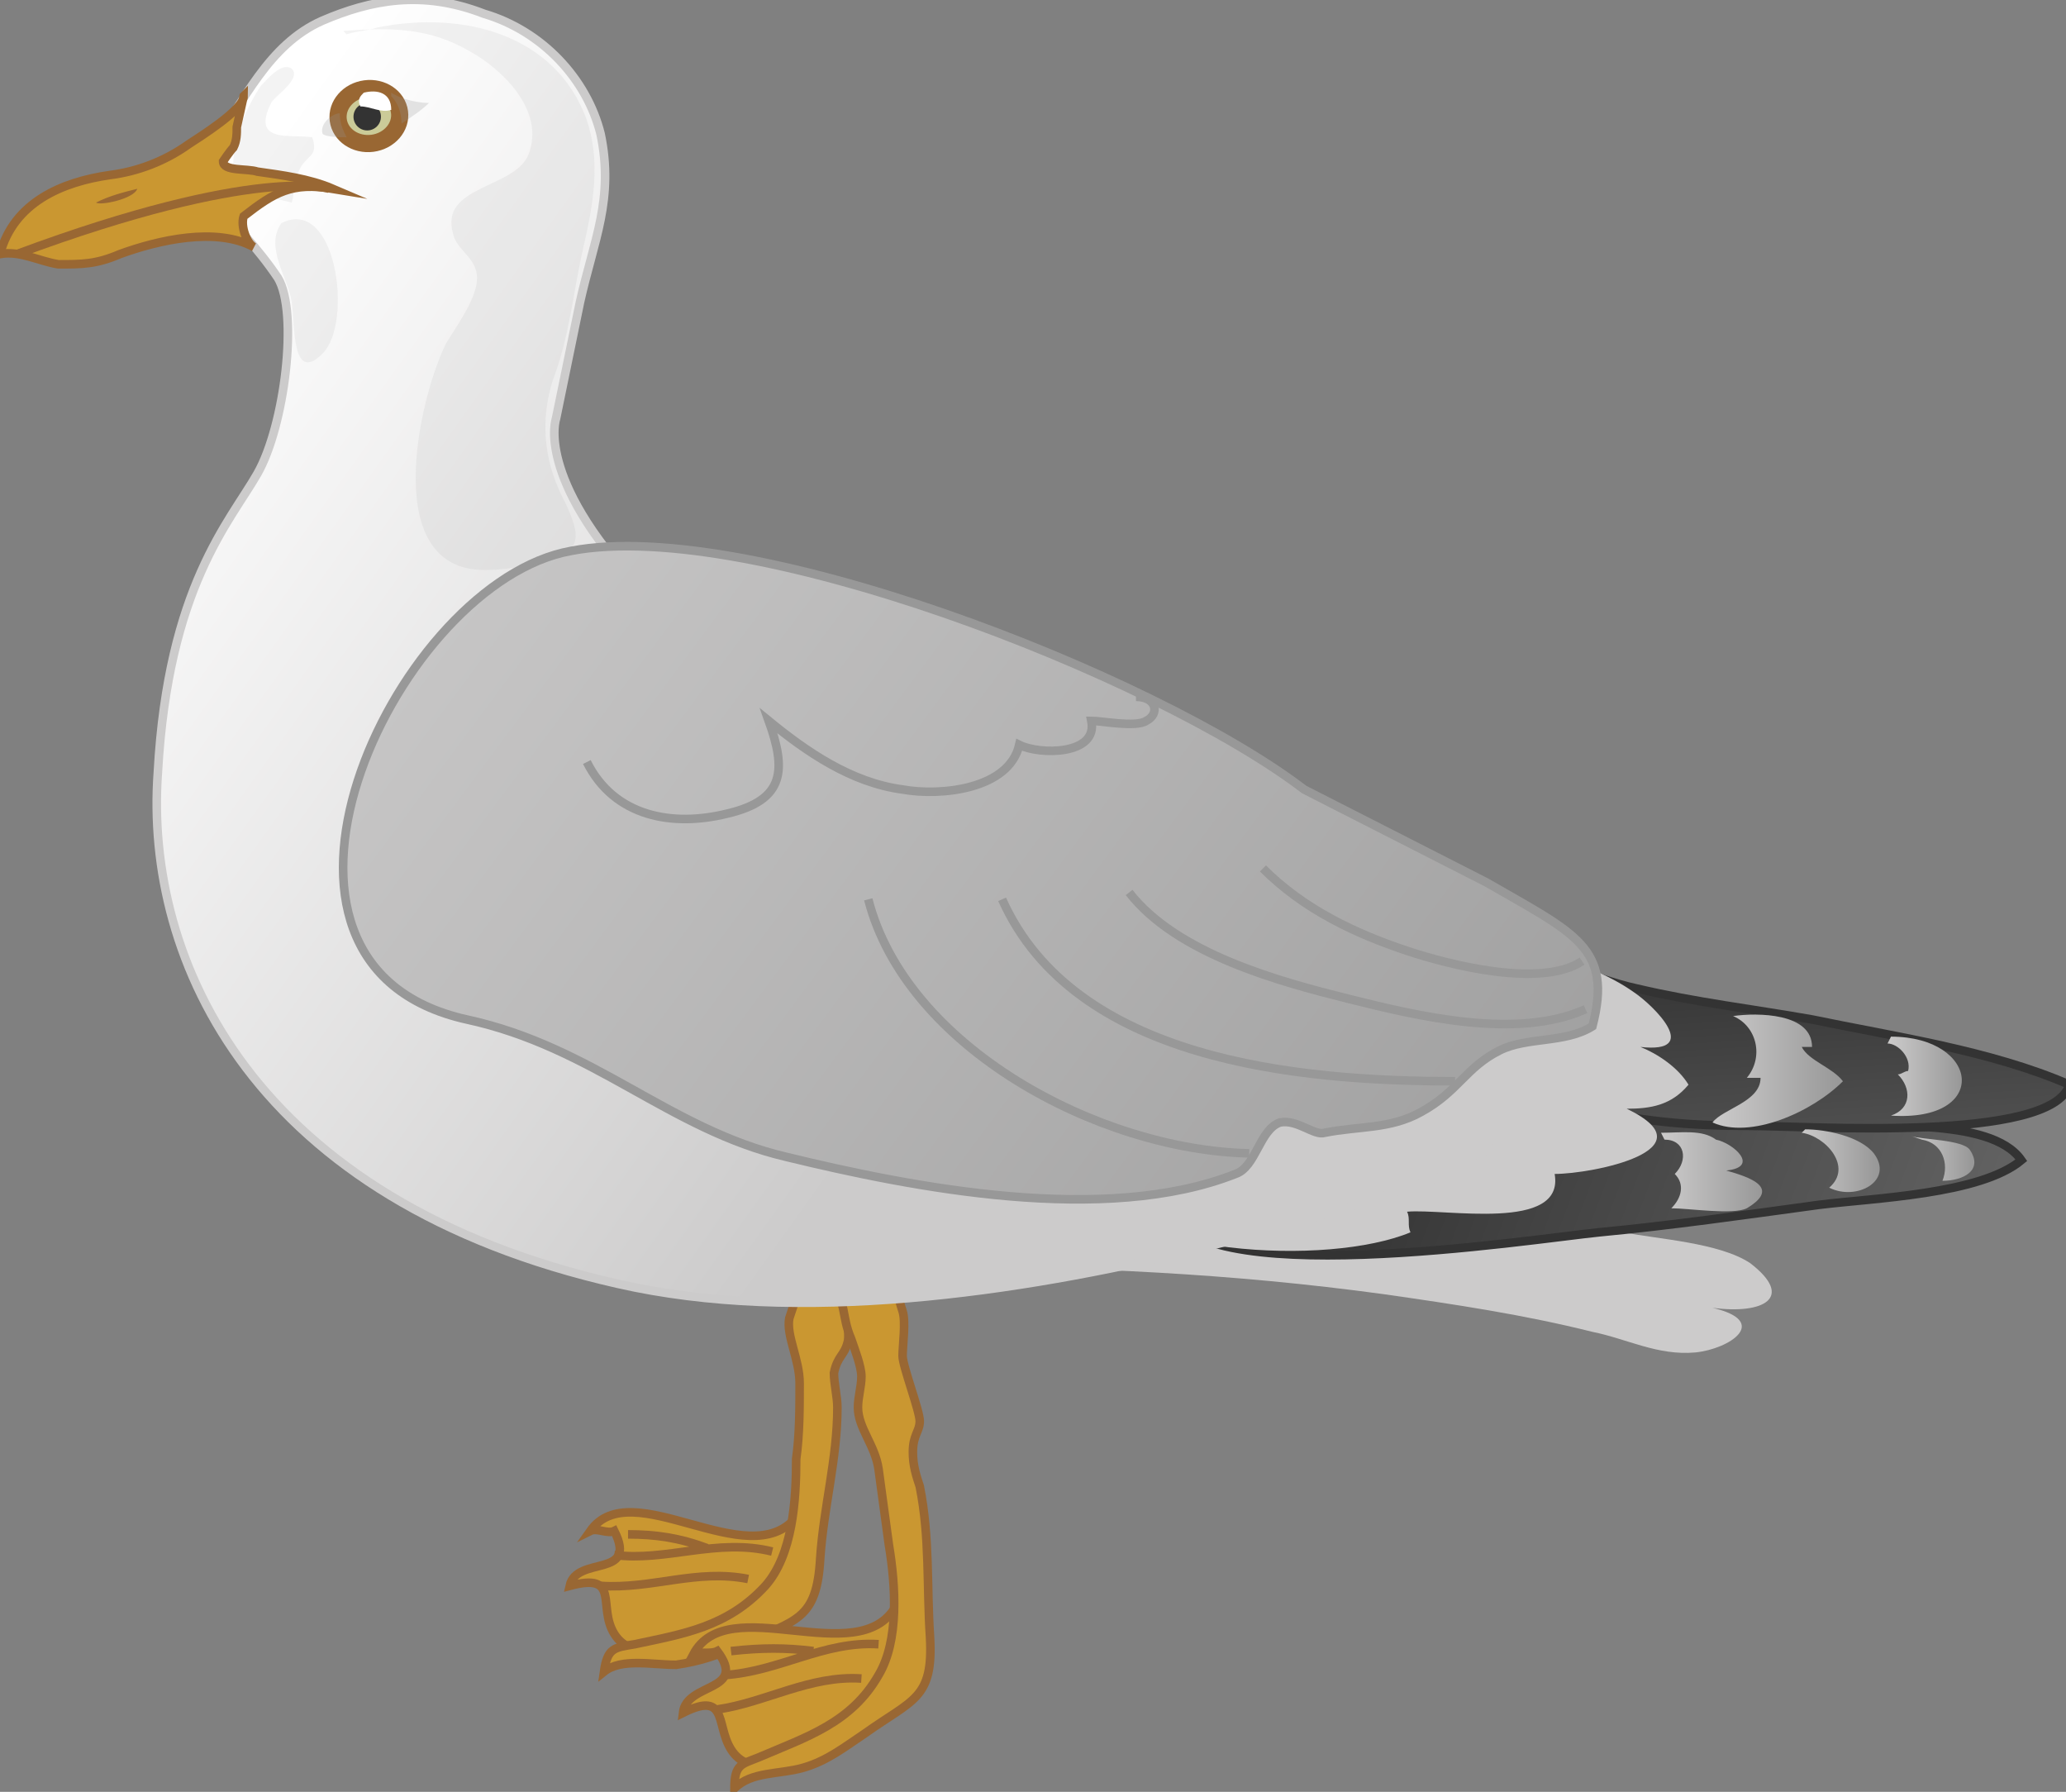 <svg xmlns="http://www.w3.org/2000/svg" version="1.0" viewBox="0 0 60.2 52.2"><rect x="0" y="0" width="60.2" height="52.2" fill="#808080" stroke="none"/><switch><g><g stroke="#996733" stroke-miterlimit="10" stroke-width=".25"><path fill="#CA9731" d="M23.2 44.2c-1.4 1.7-4.8-1.3-6 .4.2-.1.5.1.7 0 .7 1.4-1.1.7-1.3 1.6 1.5-.4.8.6 1.3 1.4.5.8 1.7.5 2.5.3 2-.5 2.8-1.6 2.9-3.7"/><path fill="#CA9731" d="M22.9 34.6c.4.6.2.9.3 1.7 0 .3.2.8.1 1.2l-.3.9c-.1.5.3 1.2.3 1.9s0 1.5-.1 2.2c0 1.2-.1 2.8-.9 3.7-1.1 1.2-2.4 1.4-3.8 1.7-.6.1-.8.1-.9.8.5-.4 1.4-.2 2.1-.2.7-.1 1.3-.3 1.9-.6 1.6-.7 2.2-.7 2.3-2.5.1-1.5.5-2.9.5-4.4 0-.3-.1-.7-.1-1 .1-.5.3-.5.4-.9.1-.3-.2-1.6-.1-1.9.1-.3.3-.9.2-1.3-.2-1 .1-1.5-.2-2.4"/><path fill="none" d="M17.5 46.2c1.5.1 2.8-.5 4.3-.2m-3.9-.7c1.5.2 3-.5 4.6-.1m-1.9-.1c-.8-.3-1.5-.4-2.3-.4"/></g><g stroke="#996733" stroke-miterlimit="10" stroke-width=".25"><path fill="#CA9731" d="M26.1 46.8c-1.1 1.9-4.9-.5-5.9 1.4.2-.1.5 0 .7-.1.9 1.2-.9.9-1 1.8 1.4-.7.9.5 1.5 1.2s1.8.2 2.5-.1c1.9-.8 2.5-2 2.2-4.1"/><path fill="#CA9731" d="M24.2 37.4c.5.6.3.9.6 1.6.1.3.3.8.3 1.1 0 .3-.1.6-.1.9 0 .6.5 1.1.6 1.8.1.7.2 1.5.3 2.2.2 1.2.3 2.8-.3 3.8-.8 1.4-2.1 1.8-3.5 2.4-.5.2-.7.2-.7.9.5-.5 1.3-.4 2-.6.7-.2 1.2-.6 1.8-1 1.4-1 2-1 1.9-2.8-.1-1.5 0-2.9-.3-4.4-.1-.3-.2-.6-.2-1 0-.5.2-.6.2-.9 0-.3-.5-1.6-.5-1.9 0-.3.1-1 0-1.3-.3-.9-.2-1.5-.6-2.4"/><path fill="none" d="M20.9 49.8c1.4-.2 2.7-1 4.2-.9m-4-.1c1.6-.1 2.9-1 4.5-.9m-1.9.2c-.8-.1-1.5-.1-2.4 0"/></g><path fill="#CCCBCB" d="M39.6 35c2.5.2 5.2.5 7.7.9 1 .2 2.8.3 3.7.9 1.3 1 .4 1.5-1.1 1.3 1.7.4.5 1.2-.5 1.3-1.1.1-2-.4-3-.6-2-.5-4-.8-6.1-1.1-4.4-.6-8.7-.8-13.2-.8L39.6 35z"/><linearGradient id="a" x1="-1400.532" x2="-1420.094" y1="31.994" y2="39.33" gradientTransform="matrix(-1 0 0 1 -1361.183 0)" gradientUnits="userSpaceOnUse"><stop offset="0" stop-color="#333"/><stop offset="1" stop-color="#676767"/></linearGradient><path fill="url(#a)" stroke="#333" stroke-miterlimit="10" stroke-width=".25" d="M42.8 33.2c-1.6 1.6-6.5 1.8-8.8 1.9.5 2.6 10.6 1 12.6.8 2.1-.2 4.2-.5 6.4-.8 1.6-.2 4.7-.3 5.9-1.3-.9-1.3-4.3-.9-5.8-1.1-1.7-.3-4.9-1.4-6.5-.6l-3.8 1.1z"/><linearGradient id="b" x1="-1412.027" x2="-1412.662" y1="27.662" y2="37.815" gradientTransform="matrix(-1 0 0 1 -1361.183 0)" gradientUnits="userSpaceOnUse"><stop offset="0" stop-color="#333"/><stop offset="1" stop-color="#676767"/></linearGradient><path fill="url(#b)" stroke="#333" stroke-miterlimit="10" stroke-width=".25" d="M43.5 27.7c1.4 0 2.8.8 4.2 1.1 1.7.4 3.4.6 5.1.9 2.4.5 5.2.9 7.5 1.9-.5 1.7-7.6 1.2-9.3 1.2-3.4 0-6.8-.5-9.1-3.2l1.6-1.9z"/><path fill="#CCCBCB" d="M31.2 34.3c1.5 2.3 7.5 2.6 9.9 1.6-.1-.2 0-.4-.1-.6 1.1-.1 4.6.6 4.3-1.1 1.1 0 4.6-.7 2.1-1.9.7 0 1.3-.1 1.8-.7-.3-.5-.9-.9-1.4-1.1 1.8.2.4-1.2-.2-1.6-.7-.5-1.9-1-2.8-1.1l-13.6 6.5z"/><linearGradient id="c" x1="-1364.378" x2="-1389.614" y1="10.62" y2="28.669" gradientTransform="matrix(-1 0 0 1 -1361.183 0)" gradientUnits="userSpaceOnUse"><stop offset="0" stop-color="#fff"/><stop offset="1" stop-color="#cccbcb"/></linearGradient><path fill="url(#c)" stroke="#CCCBCB" stroke-miterlimit="10" stroke-width=".25" d="M18.6 17.1c-3-3.2-2.4-4.9-2.4-4.9l.7-3.4c.4-1.8 1-3 .6-4.9-.4-1.6-1.7-3-3.4-3.5-1.8-.7-3.3-.4-4.7.2-1.6.7-2.3 2.4-3.2 3.6l.5 2.2s.8.8 1.4 1.7c.6 1 .2 4.3-.6 5.7-.8 1.4-2.6 3.3-2.9 8.7C4.2 28 7.4 35 18 37.4c10.5 2.4 25.8-3.8 25.8-3.8S36.5 21.7 24 19.1c-4.6-.9-5.4-2-5.4-2z"/><linearGradient id="d" x1="-1409.282" x2="-1370.415" y1="42.613" y2="13.727" gradientTransform="matrix(-1 0 0 1 -1361.183 0)" gradientUnits="userSpaceOnUse"><stop offset="0" stop-color="#989898"/><stop offset="1" stop-color="#cccbcb"/></linearGradient><path fill="url(#d)" stroke="#989898" stroke-miterlimit="10" stroke-width=".25" d="M38 23c-4.3-3.3-16.5-8.1-21.6-6.9-5 1.2-10 12-2.8 13.6 3.7.8 5.9 3.2 9.3 4 3.7.9 9.3 2 13.1.5.6-.2.7-1.3 1.3-1.5.5-.1 1 .4 1.3.3 1-.2 1.9-.1 2.8-.6 1.1-.6 1.3-1.3 2.3-1.8.8-.4 1.9-.2 2.7-.7.6-2.3-.5-2.7-3.1-4.2L38 23z"/><linearGradient id="e" x1="-1411.271" x2="-1372.349" y1="40.017" y2="11.091" gradientTransform="matrix(-1 0 0 1 -1361.183 0)" gradientUnits="userSpaceOnUse"><stop offset="0" stop-color="#989898"/><stop offset="1" stop-color="#cccbcb"/></linearGradient><path fill="url(#e)" stroke="#989898" stroke-miterlimit="10" stroke-width=".25" d="M33.1 20.3c.6 0 .7.5.3.7-.3.2-1.3 0-1.6 0 .2 1-1.5 1-2.1.7-.3 1.3-2.3 1.5-3.4 1.3-1.5-.2-2.8-1.1-3.9-2 .5 1.4.5 2.3-1.2 2.7-1.6.4-3.3.1-4.1-1.5"/><path fill="none" stroke="#989898" stroke-miterlimit="10" stroke-width=".25" d="M46.1 28c-1.2.8-3.9.1-5.1-.3-1.5-.5-3-1.2-4.2-2.4m9.4 4.1c-2 .9-4.9.2-6.9-.3s-5-1.3-6.4-3.1m9.5 5.5c-4.6 0-11.1-.6-13.2-5.3m7.2 7.4c-4.4-.1-10-3.1-11.1-7.4"/><linearGradient id="f" x1="-1414.818" x2="-1411.085" y1="31.253" y2="31.253" gradientTransform="matrix(-1 0 0 1 -1361.183 0)" gradientUnits="userSpaceOnUse"><stop offset="0" stop-color="#989898"/><stop offset="1" stop-color="#cccbcb"/></linearGradient><path fill="url(#f)" d="M49.9 32.7c.3-.4 1.4-.6 1.4-1.3h-.4c.5-.6.3-1.5-.4-1.8.7-.1 2.3-.1 2.3.9h-.3c.2.4.9.6 1.2 1-.9.9-2.7 1.7-3.8 1.2"/><linearGradient id="g" x1="-1418.338" x2="-1416.189" y1="31.434" y2="31.434" gradientTransform="matrix(-1 0 0 1 -1361.183 0)" gradientUnits="userSpaceOnUse"><stop offset="0" stop-color="#989898"/><stop offset="1" stop-color="#cccbcb"/></linearGradient><path fill="url(#g)" d="M55 30.4c.3 0 .7.4.6.8-.1 0-.2.1-.3.1.4.4.4 1-.2 1.2 2.9.2 2.6-2.3 0-2.3"/><linearGradient id="h" x1="-1418.649" x2="-1416.825" y1="33.771" y2="33.771" gradientTransform="matrix(-1 0 0 1 -1361.183 0)" gradientUnits="userSpaceOnUse"><stop offset="0" stop-color="#989898"/><stop offset="1" stop-color="#cccbcb"/></linearGradient><path fill="url(#h)" d="M56 33.2c.6.1.8.7.6 1.2.6 0 1.2-.3.8-.9-.2-.3-1.4-.3-1.7-.4"/><linearGradient id="i" x1="-1415.884" x2="-1413.637" y1="33.825" y2="33.825" gradientTransform="matrix(-1 0 0 1 -1361.183 0)" gradientUnits="userSpaceOnUse"><stop offset="0" stop-color="#989898"/><stop offset="1" stop-color="#cccbcb"/></linearGradient><path fill="url(#i)" d="M52.5 33c.7.1 1.5 1 .8 1.6.8.4 1.9-.2 1.3-1-.4-.5-1.4-.7-2-.7"/><linearGradient id="j" x1="-1412.545" x2="-1409.596" y1="34.173" y2="34.173" gradientTransform="matrix(-1 0 0 1 -1361.183 0)" gradientUnits="userSpaceOnUse"><stop offset="0" stop-color="#989898"/><stop offset="1" stop-color="#cccbcb"/></linearGradient><path fill="url(#j)" d="M48.5 33.2c.6 0 .7.6.3 1 .3.3.2.7-.1 1 .5 0 1.8.2 2.2 0 1-.6.1-.9-.6-1.1 1-.1.2-.8-.3-.9-.4-.3-1-.2-1.6-.2"/><ellipse cx="10.7" cy="3.4" fill="#CBCB98" stroke="#996733" stroke-miterlimit="10" stroke-width=".5" rx=".9" ry=".8" transform="rotate(172.48 10.725 3.392)"/><circle cx="10.7" cy="3.4" r=".4" fill="#333"/><path fill="#FFF" d="M10.6 2.7c.4-.1.8 0 .8.5-.3.1-.6-.1-.9-.1-.1-.2 0-.3.1-.4"/><path fill="#989898" d="M11.4 2.7c.3.2.8.3 1.1.3-.2.2-.5.4-.8.6 0-.3-.1-.6-.3-.8m-1.5.5c-.2 0-.6.3-.5.6.1.1.6.1.7.1-.1-.2-.2-.4-.2-.7" opacity=".24"/><path fill="#989898" d="M10 .9c1.4-.1 2.5-.1 3.7.6.9.5 2.2 1.7 1.7 3-.4 1-2.6.9-2.2 2.3.1.5.7.7.7 1.3 0 .6-.6 1.4-.9 1.9-.8 1.6-2 6.8 1.3 6.6.5 0 1.6-.2 2-.4.7-.3.5-.8.2-1.5-.6-1.1-.8-2.3-.4-3.6.5-1.3.6-2.6.9-3.9.3-1.3.5-2.5.1-3.7C16.2 1 13.5.3 11 .8c-.3.1-.6.1-.9.2M8.2 6.5c1.6-.8 2.1 2.9 1.2 3.8-.9.9-.8-.8-.9-1.5-.1-.7-.8-1.6-.3-2.3m.3-.6c.1-.3 0-.5.2-.9.2-.5.6-.4.4-1-.6-.1-1.8.2-1.2-1 .1-.2.9-.7.6-1-.3-.2-.7.3-.9.5-.4.6-.8 1.5-.8 2.2-.1.9.9 1 1.7 1.2" opacity=".12"/><path fill="#CA9731" stroke="#996733" stroke-miterlimit="10" stroke-width=".25" d="M7.1 2.8c0 .4-1.3 1.2-1.6 1.4-.7.5-1.5.8-2.3.9-1.4.2-2.8.8-3.2 2.3.6-.1 1.1.2 1.7.3.7 0 1.1 0 1.8-.3 1.1-.4 2.8-.8 3.9-.2-.2-.1-.4-.6-.3-.9.9-.7 1.4-1 2.6-.8-.7-.3-1.5-.4-2.2-.5-.3-.1-1 0-1-.3 0 0 .2-.3.3-.4.1-.2.1-.4.1-.6l.2-.9z"/><path fill="none" stroke="#996733" stroke-miterlimit="10" stroke-width=".25" d="M9.6 5.5S7.5 4.8.5 7.4"/><path fill="#996733" d="M2.8 5.9c.4-.2.8-.3 1.2-.4-.1.3-1.1.5-1.2.4"/></g></switch></svg>
